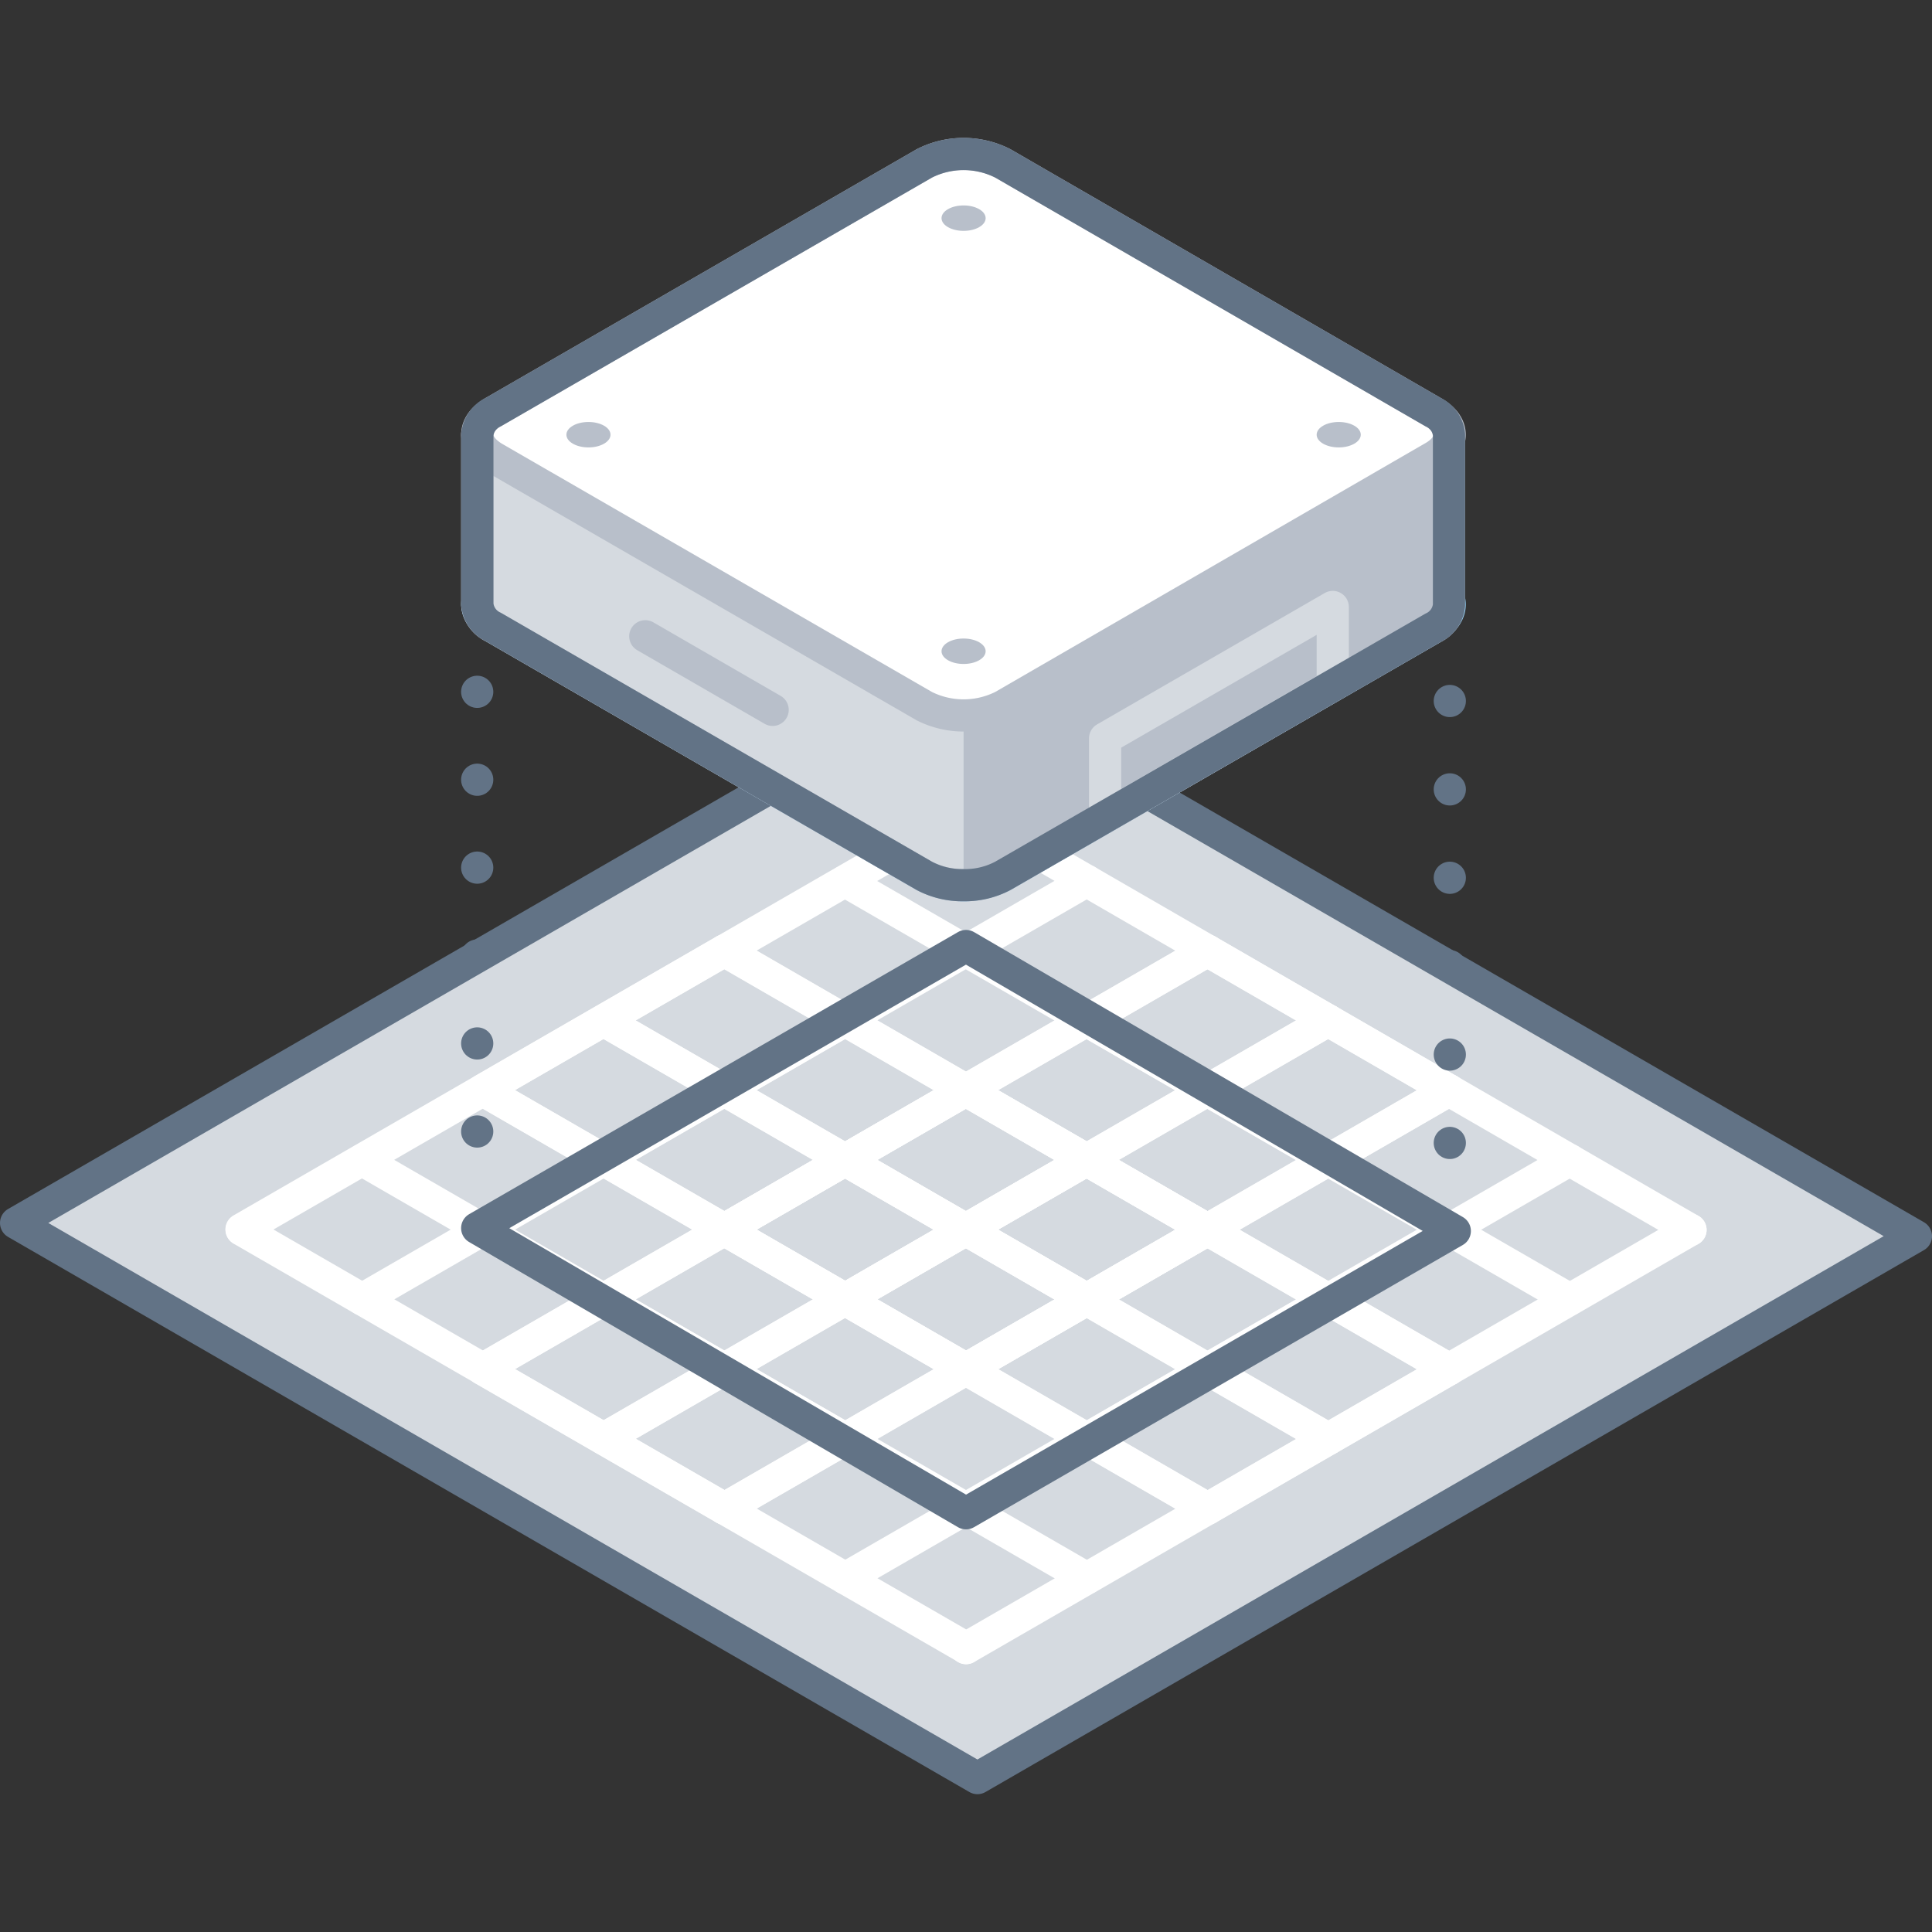 <svg xmlns="http://www.w3.org/2000/svg" viewBox="0 0 120 120"><rect x="0" y="0" width="120" height="120" fill="#333333" stroke="none"/><defs><style>.cls-1,.cls-5{fill:#d5dae0;}.cls-10,.cls-11,.cls-2,.cls-3,.cls-9{fill:none;}.cls-10,.cls-2,.cls-9{stroke:#627386;}.cls-10,.cls-2,.cls-3,.cls-4,.cls-5,.cls-7,.cls-8,.cls-9{stroke-linecap:round;stroke-linejoin:round;stroke-width:2px;}.cls-3{stroke:#fff;}.cls-4,.cls-7{fill:#fff;}.cls-4{stroke:#91d2fb;}.cls-5,.cls-7{stroke:#b8bfca;}.cls-6,.cls-8{fill:#b8bfca;}.cls-8{stroke:#d5dae0;}.cls-9{stroke-dasharray:0 5.49;}.cls-10{stroke-dasharray:0 5.46;}</style></defs><title>reference-architecture</title><g id="Layer_2" data-name="Layer 2"><g id="Tech_Concepts" data-name="Tech Concepts"><polygon class="cls-1" points="1 75.96 60.71 110.44 119 76.78 59.29 42.31 1 75.96"/><polygon class="cls-2" points="1 75.96 60.71 110.44 119 76.78 59.29 42.31 1 75.96"/><line class="cls-3" x1="15.01" y1="76.38" x2="45" y2="93.7"/><line class="cls-3" x1="22.5" y1="72.05" x2="52.5" y2="89.37"/><line class="cls-3" x1="30" y1="67.72" x2="60" y2="85.04"/><line class="cls-3" x1="37.5" y1="63.39" x2="67.5" y2="80.71"/><line class="cls-3" x1="75" y1="76.38" x2="45" y2="93.7"/><line class="cls-3" x1="67.5" y1="72.04" x2="37.5" y2="89.36"/><line class="cls-3" x1="60" y1="67.71" x2="30" y2="85.03"/><line class="cls-3" x1="52.5" y1="63.38" x2="22.5" y2="80.7"/><line class="cls-3" x1="45" y1="59.04" x2="15" y2="76.36"/><line class="cls-3" x1="45" y1="59.04" x2="75" y2="76.38"/><line class="cls-3" x1="30.01" y1="67.72" x2="60" y2="85.03"/><line class="cls-3" x1="37.5" y1="63.39" x2="67.5" y2="80.71"/><line class="cls-3" x1="45" y1="59.06" x2="75" y2="76.38"/><line class="cls-3" x1="52.5" y1="54.73" x2="82.5" y2="72.05"/><line class="cls-3" x1="90" y1="67.72" x2="60" y2="85.04"/><line class="cls-3" x1="82.5" y1="63.38" x2="52.5" y2="80.7"/><line class="cls-3" x1="75" y1="59.05" x2="45" y2="76.37"/><line class="cls-3" x1="67.5" y1="54.71" x2="37.5" y2="72.03"/><line class="cls-3" x1="60" y1="50.38" x2="30" y2="67.7"/><line class="cls-3" x1="60" y1="50.38" x2="90" y2="67.72"/><line class="cls-3" x1="30.01" y1="85.05" x2="60.01" y2="102.36"/><line class="cls-3" x1="37.51" y1="80.72" x2="67.5" y2="98.03"/><line class="cls-3" x1="45" y1="76.39" x2="75" y2="93.71"/><line class="cls-3" x1="52.5" y1="72.06" x2="82.5" y2="89.38"/><line class="cls-3" x1="90" y1="85.05" x2="60" y2="102.37"/><line class="cls-3" x1="82.5" y1="80.71" x2="52.5" y2="98.03"/><line class="cls-3" x1="75" y1="76.38" x2="45" y2="93.7"/><line class="cls-3" x1="67.5" y1="72.04" x2="37.5" y2="89.36"/><line class="cls-3" x1="60" y1="67.71" x2="30" y2="85.03"/><line class="cls-3" x1="60" y1="67.71" x2="90" y2="85.05"/><line class="cls-3" x1="45.01" y1="76.38" x2="75.01" y2="93.7"/><line class="cls-3" x1="52.51" y1="72.05" x2="82.5" y2="89.37"/><line class="cls-3" x1="60" y1="67.73" x2="90" y2="85.04"/><line class="cls-3" x1="67.5" y1="63.4" x2="97.5" y2="80.71"/><line class="cls-3" x1="105" y1="76.39" x2="75" y2="93.71"/><line class="cls-3" x1="97.5" y1="72.05" x2="67.5" y2="89.37"/><line class="cls-3" x1="90" y1="67.72" x2="60" y2="85.04"/><line class="cls-3" x1="82.5" y1="63.38" x2="52.5" y2="80.7"/><line class="cls-3" x1="75" y1="59.05" x2="45" y2="76.37"/><line class="cls-3" x1="75" y1="59.05" x2="105" y2="76.39"/><polygon class="cls-2" points="29.64 76.28 60 58.76 90.36 76.46 60 93.99 29.64 76.28"/><path class="cls-4" d="M89,36.14,62.29,20.69a5.38,5.38,0,0,0-4.88,0L30.65,36.14c-1.34.77-1.34,2,0,2.81L57.41,54.4a5.38,5.38,0,0,0,4.88,0L89,39C90.39,38.17,90.39,36.91,89,36.14Z"/><path class="cls-5" d="M73.22,27,62.29,20.69a5.38,5.38,0,0,0-4.88,0L46.48,27H29.64V37.54a1.72,1.72,0,0,0,1,1.41L57.41,54.4a5.38,5.38,0,0,0,4.88,0L89,39a1.72,1.72,0,0,0,1-1.41V27Z"/><path class="cls-6" d="M62.29,54.4,89,39a1.72,1.72,0,0,0,1-1.41V27H73.22L62.29,20.69a5,5,0,0,0-2.44-.58V55A5,5,0,0,0,62.29,54.4Z"/><line class="cls-5" x1="47.99" y1="44.09" x2="40.08" y2="39.52"/><path class="cls-7" d="M89,25.59,62.29,10.15a5.38,5.38,0,0,0-4.88,0L30.65,25.59c-1.34.78-1.34,2,0,2.82L57.41,43.86a5.44,5.44,0,0,0,4.88,0L89,28.41C90.39,27.63,90.39,26.37,89,25.59Z"/><polygon class="cls-8" points="82.78 42.57 68.64 50.73 68.64 45.86 82.78 37.7 82.78 42.57"/><path class="cls-2" d="M89,25.59,62.29,10.15a5.38,5.38,0,0,0-4.88,0L30.65,25.59a1.72,1.72,0,0,0-1,1.41V37.54a1.72,1.72,0,0,0,1,1.41L57.41,54.4a5,5,0,0,0,2.44.58,5,5,0,0,0,2.44-.58L89,39a1.72,1.72,0,0,0,1-1.41V27A1.72,1.72,0,0,0,89,25.59Z"/><ellipse class="cls-6" cx="83.15" cy="27" rx="1.37" ry="0.79"/><ellipse class="cls-6" cx="59.85" cy="40.45" rx="1.37" ry="0.79"/><ellipse class="cls-6" cx="59.85" cy="13.55" rx="1.37" ry="0.79"/><ellipse class="cls-6" cx="36.55" cy="27" rx="1.37" ry="0.79"/><line class="cls-2" x1="90.05" y1="43.54" x2="90.05" y2="43.54"/><line class="cls-9" x1="90.05" y1="49.03" x2="90.05" y2="73.72"/><line class="cls-2" x1="90.05" y1="76.46" x2="90.05" y2="76.46"/><line class="cls-2" x1="29.64" y1="42.97" x2="29.64" y2="42.97"/><line class="cls-10" x1="29.64" y1="48.43" x2="29.64" y2="67.55"/><line class="cls-2" x1="29.64" y1="70.28" x2="29.64" y2="70.28"/><rect class="cls-11" width="120" height="120"/><rect class="cls-11" width="120" height="120"/></g></g></svg>